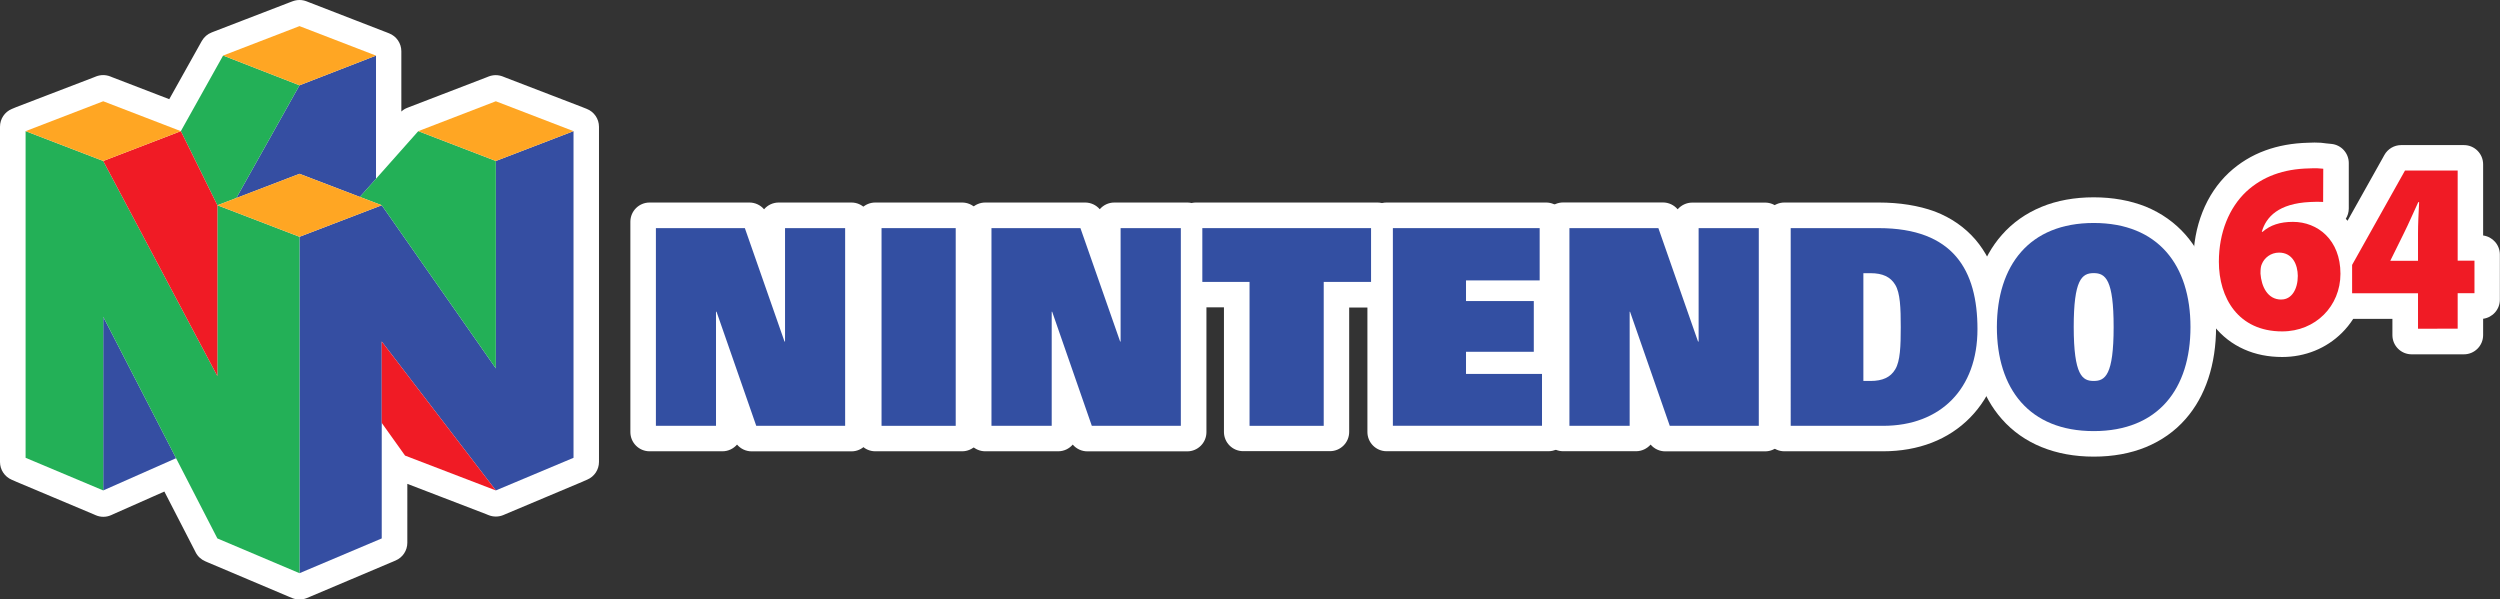 <?xml version="1.0" encoding="utf-8"?>
<!-- Generator: Adobe Illustrator 26.3.1, SVG Export Plug-In . SVG Version: 6.00 Build 0)  -->
<svg version="1.1" id="Layer_1" xmlns="http://www.w3.org/2000/svg" xmlns:xlink="http://www.w3.org/1999/xlink" x="0px" y="0px"
	 viewBox="0 0 3839 920.4" style="enable-background:new 0 0 3839 920.4;" xml:space="preserve">
<rect x="0" y="0" width="3839" height="920.4" fill="#333333" stroke="none"/>
<style type="text/css">
	.st0{fill:#FFFFFF;}
	.st1{fill:#334FA2;}
	.st2{fill:#F01B25;}
	.st3{fill:#354EA2;}
	.st4{fill:#23B057;}
	.st5{fill:#FFA623;}
</style>
<g>
	<g>
		<g>
			<path class="st0" d="M1154.3,678.5c-6.3,0-11.9-4-14-10l-2.3-6.6l-14-40.2v41.9c0,8.2-6.6,14.8-14.8,14.8H997.4
				c-8.2,0-14.8-6.6-14.8-14.8V340.6c0-8.2,6.6-14.8,14.8-14.8h153.3c6.3,0,11.9,4,14,10l2.3,6.6l14,39.9v-41.7
				c0-8.2,6.6-14.8,14.8-14.8h111.8c8.2,0,14.8,6.6,14.8,14.8v323.2c0,8.2-6.6,14.8-14.8,14.8H1154.3z"/>
			<path class="st0" d="M1307.5,340.6v9.7V654v9.7h-9.7h-136.5h-7l-2.3-6.6l-42.7-122.8v119.5v9.7h-9.7h-92.4h-9.7v-9.7V350.3v-9.7
				h9.7h136.6h7l2.3,6.6l42.7,121.9V350.3v-9.7h9.7h92.4H1307.5 M1307.5,311h-9.6h-92.4h-9.7c-9,0-17.1,4-22.5,10.4
				c-5.5-6.5-13.7-10.4-22.5-10.4h-7h-136.6h-9.7c-16.3,0-29.5,13.2-29.5,29.5v9.7v303.6v9.7c0,16.3,13.2,29.5,29.5,29.5h9.7h92.4
				h9.7c9,0,17-4,22.5-10.3c5.5,6.5,13.7,10.4,22.5,10.4h7h136.5h9.7c16.3,0,29.5-13.2,29.5-29.5V654V350.3v-9.7
				C1337,324.3,1323.8,311,1307.5,311L1307.5,311z"/>
		</g>
		<g>
			<path class="st0" d="M1669.7,678.5c-6.3,0-11.9-4-14-10l-2.3-6.6l-13.9-39.9v41.6c0,8.2-6.6,14.8-14.8,14.8h-112
				c-8.2,0-14.8-6.6-14.8-14.8V340.6c0-8.2,6.6-14.8,14.8-14.8h153.3c6.3,0,11.9,4,14,10l2.3,6.6l13.9,39.7v-41.5
				c0-8.2,6.6-14.8,14.8-14.8h112c8.2,0,14.8,6.6,14.8,14.8v323.2c0,8.2-6.6,14.8-14.8,14.8H1669.7z"/>
			<path class="st0" d="M1823.1,340.6v9.7V654v9.7h-9.7h-136.6h-7l-2.3-6.6l-42.6-122.5v119.2v9.7h-9.7h-92.5h-9.7v-9.7V350.3v-9.7
				h9.7h136.6h7l2.3,6.6l42.6,121.9V350.3v-9.7h9.7h92.5H1823.1 M1823.1,311h-9.7h-92.5h-9.7c-9,0-17,4-22.4,10.3
				c-5.5-6.4-13.6-10.3-22.5-10.3h-7h-136.6h-9.7c-16.3,0-29.5,13.2-29.5,29.5v9.7v303.6v9.7c0,16.3,13.2,29.5,29.5,29.5h9.7h92.5
				h9.7c9,0,17-4,22.4-10.3c5.5,6.5,13.7,10.4,22.5,10.4h7h136.6h9.7c16.3,0,29.5-13.2,29.5-29.5V654V350.3v-9.7
				C1852.6,324.3,1839.4,311,1823.1,311L1823.1,311z"/>
		</g>
		<g>
			<path class="st0" d="M2557.2,678.5c-6.3,0-11.9-4-14-10l-2.3-6.6l-13.9-39.9v41.5c0,8.2-6.6,14.8-14.8,14.8h-112
				c-8.2,0-14.8-6.6-14.8-14.8V340.5c0-8.2,6.6-14.8,14.8-14.8h153.3c6.3,0,11.9,4,14,10l2.3,6.6l14,40v-41.7
				c0-8.2,6.6-14.8,14.8-14.8h111.9c8.2,0,14.8,6.6,14.8,14.8v323.2c0,8.2-6.6,14.8-14.8,14.8H2557.2z"/>
			<path class="st0" d="M2553.7,340.5l2.3,6.6l42.7,122.2V350.3v-9.7h9.7h92.4h9.7v9.7V654v9.7h-9.7h-136.6h-7l-2.3-6.6l-42.6-122.5
				v119.1v9.7h-9.7h-92.5h-9.7v-9.7V350.2v-9.7h9.7h136.6H2553.7 M2553.7,310.9h-7h-136.6h-9.7c-16.3,0-29.5,13.2-29.5,29.5v9.7
				v303.6v9.7c0,16.3,13.2,29.5,29.5,29.5h9.7h92.5h9.7c8.9,0,16.9-4,22.4-10.2c5.5,6.5,13.7,10.4,22.5,10.4h7h136.6h9.7
				c16.3,0,29.5-13.2,29.5-29.5V654V350.3v-9.7c0-16.3-13.2-29.5-29.5-29.5h-9.7h-92.4h-9.7c-9,0-17,4-22.5,10.3
				C2570.7,314.9,2562.5,310.9,2553.7,310.9L2553.7,310.9z"/>
		</g>
		<g>
			<path class="st0" d="M1344,678.4c-8.2,0-14.8-6.6-14.8-14.8V340.6c0-8.2,6.6-14.8,14.8-14.8h133.4c8.2,0,14.8,6.6,14.8,14.8
				v323.1c0,8.2-6.6,14.8-14.8,14.8H1344z"/>
			<path class="st0" d="M1477.4,340.6v9.7v303.6v9.7h-9.7h-113.9h-9.7v-9.7V350.3v-9.7h9.7h113.9H1477.4 M1477.4,311h-9.7h-113.9
				h-9.7c-16.3,0-29.5,13.2-29.5,29.5v9.7v303.6v9.7c0,16.3,13.2,29.5,29.5,29.5h9.7h113.9h9.7c16.3,0,29.5-13.2,29.5-29.5v-9.7
				V350.3v-9.7C1507,324.3,1493.8,311,1477.4,311L1477.4,311z"/>
		</g>
		<g>
			<path class="st0" d="M1909,678.3c-8.2,0-14.8-6.6-14.8-14.8V457.4h-57.7c-8.2,0-14.8-6.6-14.8-14.8v-102
				c0-8.2,6.6-14.8,14.8-14.8h278.6c8.2,0,14.8,6.6,14.8,14.8v102.1c0,8.2-6.6,14.8-14.8,14.8h-57.9v206.1c0,8.2-6.6,14.8-14.8,14.8
				H1909z"/>
			<path class="st0" d="M2115.1,340.6v9.8v82.5v9.7h-9.7h-62.9v211.1v9.7h-9.7h-113.9h-9.7v-9.7V442.6h-62.7h-9.7v-9.7v-82.5v-9.7
				h9.7h259.1H2115.1 M2115.1,311h-9.7h-259.1h-9.7c-16.3,0-29.5,13.2-29.5,29.5v9.7v82.5v9.7c0,16.3,13.2,29.5,29.5,29.5h9.7h33.2
				v181.7v9.7c0,16.3,13.2,29.5,29.5,29.5h9.7h113.9h9.7c16.3,0,29.5-13.2,29.5-29.5v-9.7V472.2h33.4h9.7
				c16.3,0,29.5-13.2,29.5-29.5v-9.7v-82.5v-9.8C2144.6,324.3,2131.4,311,2115.1,311L2115.1,311z"/>
		</g>
		<g>
			<path class="st0" d="M2740,678.4c-8.2,0-14.8-6.6-14.8-14.8V340.6c0-8.2,6.6-14.8,14.8-14.8h144.7c30.7,0,57.9,4.4,81,12.9
				c0.1,0,0.1,0,0.2,0.1c22.7,8.7,41.8,21.9,56.6,39.2c13.7,16.1,23.8,35.8,30.2,58.5c5.6,20,8.4,43.2,8.4,68.8
				c0,51.4-16,95-46.4,125.8c-30.3,30.9-72.9,47.3-123.2,47.3H2740z M2885.9,558.2c1.2-0.7,2-1.5,2.6-2.4c0.2-0.4,0.4-0.9,0.7-1.3
				c4.9-8,4.9-37.9,4.9-52.2c0-14.4,0-44.3-4.9-52.3c-0.2-0.4-0.5-0.8-0.7-1.2c-0.7-0.9-1.5-1.7-2.7-2.4V558.2z"/>
			<path class="st0" d="M2884.8,340.6c29.1,0,54.6,4.1,75.8,12c20.5,7.9,37.5,19.7,50.7,35.1c12.2,14.4,21.4,32.1,27.2,52.9
				c5.2,18.7,7.9,40.6,7.9,64.8c0,47.5-14.6,87.4-42.1,115.5c-27.5,28.1-66.5,42.8-112.6,42.8h-141.8h-9.7v-9.7V350.3v-9.7h9.7
				H2884.8 M2871.1,575.4h1.4c10.1,0,22.6-1.5,29.3-13v-0.1v-0.1c6.5-10.7,7-34.5,7-59.9c0-25.5-0.5-49.2-7-60v-0.1v-0.1
				c-6.8-11.5-19.2-13-29.3-13h-1.4V575.4 M2884.8,311h-135h-9.7c-16.3,0-29.5,13.2-29.5,29.5v9.7v303.6v9.7
				c0,16.3,13.2,29.5,29.5,29.5h9.7h141.8c54.4,0,100.6-17.9,133.7-51.7c33.1-33.7,50.6-80.8,50.6-136.2c0-26.9-3-51.4-9-72.7
				c-6.9-24.8-18.1-46.4-33.1-64.1c0,0-0.1-0.1-0.1-0.1c-16.5-19.2-37.5-33.8-62.5-43.4c-0.1,0-0.2-0.1-0.3-0.1
				C2946.2,315.7,2917.2,311,2884.8,311L2884.8,311z"/>
		</g>
		<g>
			<path class="st0" d="M3215.1,686.5c-27.4,0-52.4-4.5-74.4-13.5c-21.9-9-40.6-22.2-55.6-39.3c-28.3-32.1-43.3-77.6-43.3-131.6
				c0.1-53.9,15.1-99.4,43.4-131.6c14.9-17,33.6-30.2,55.6-39.2c21.8-9,46.8-13.5,74.4-13.5c27.2,0,52.2,4.5,74.2,13.4
				c0,0,0.1,0,0.1,0c21.8,9,40.5,22.2,55.5,39.3c28.2,32.2,43.2,77.7,43.2,131.6c0,54-14.9,99.5-43.2,131.7
				c-14.9,17-33.6,30.3-55.5,39.3C3267.7,681.9,3242.7,686.5,3215.1,686.5z M3215.1,444c-2.8,6.3-6.2,21.4-6.2,58.2
				c0,38.2,3.8,52.8,6.2,58.2c2-4.5,6.1-18.7,6.1-58.2C3221.2,465.3,3217.9,450.2,3215.1,444z"/>
			<path class="st0" d="M3215.1,332.5c25.5,0,48.6,4.2,68.7,12.3c19.6,8.1,36.4,19.9,50,35.3c25.8,29.4,39.5,71.6,39.5,121.9
				c0,50.4-13.6,92.5-39.5,121.9c-13.5,15.5-30.3,27.3-50,35.3c-20.1,8.3-43.2,12.4-68.7,12.4c-25.6,0-48.7-4.2-68.8-12.4
				c-19.7-8.1-36.5-19.9-50.1-35.3c-25.9-29.3-39.6-71.6-39.6-121.9c0.1-50.3,13.8-92.4,39.7-121.8c13.6-15.5,30.5-27.3,50.1-35.3
				C3166.5,336.6,3189.6,332.5,3215.1,332.5 M3215.1,575.2c6.4,0,9.7-1.2,13.1-8.1c5.1-10.7,7.8-32.6,7.8-65s-2.5-53.5-7.6-64.5
				c-3.3-7.4-6.8-8.6-13.3-8.6c-6.4,0-10,1.3-13.4,8.6c-5.1,11-7.6,32.1-7.6,64.5s2.7,54.3,7.9,65.1
				C3205.4,574,3208.7,575.2,3215.1,575.2 M3215.1,303c-29.5,0-56.4,4.9-80,14.6c-24.1,9.9-44.6,24.4-61.1,43.2
				c-30.7,34.8-46.9,83.7-47,141.2c0,0,0,0,0,0.1c0,57.7,16.2,106.6,47,141.4c16.5,18.8,37.1,33.3,61.1,43.1c0,0,0,0,0.1,0
				c23.8,9.7,50.7,14.6,80,14.6c29.5,0,56.4-4.9,80-14.6c24-9.9,44.6-24.4,61-43.2c30.6-34.8,46.8-83.7,46.8-141.4
				c0-57.5-16.2-106.4-46.8-141.4c-16.5-18.8-37-33.3-61-43.2c-0.1,0-0.2-0.1-0.2-0.1C3271,307.8,3244.2,303,3215.1,303L3215.1,303z
				"/>
		</g>
		<g>
			<path class="st0" d="M3504.6,533.5c-39,0-71.3-14.5-93.2-42c-18.4-23-28.5-54.9-28.5-89.7c0-25.2,4.4-48.9,13-70.6
				c8.6-21.6,21-40.1,36.9-55.1c14.9-13.8,32.1-24.3,51.1-31.3c18.2-6.7,38.7-10.4,61-10.9c3.3-0.2,6.3-0.3,9.3-0.3
				c6.3,0,11.8,0.4,16.3,1.1l8.4,0.8c7.6,0.8,13.3,7.1,13.3,14.7V320c0,7.7-5.9,14-13.3,14.7c3.7,2.7,7.2,5.7,10.5,9
				c6.8,6.7,12.4,14.5,17,23l65.4-116.8l2.7-5c2.6-4.7,7.6-7.7,12.9-7.7h96.4c8.2,0,14.8,6.6,14.8,14.8V376h10.9
				c8.2,0,14.8,6.6,14.8,14.8v69.4c0,8.2-6.6,14.8-14.8,14.8h-10.9v39.7c0,8.2-6.6,14.8-14.8,14.8h-80.4c-8.2,0-14.8-6.6-14.8-14.8
				V475h-83.4c-5.1,9.4-11.6,18.1-19.2,25.7C3564.7,521.8,3535.8,533.5,3504.6,533.5z M3495.8,419.2c0.5,5.9,2,11,4.2,14
				c0,0.1,0.1,0.1,0.1,0.2c0.7,1.1,1.3,1.5,1.8,1.8c1-1.9,2.2-6,2.2-11.4c0-5.3-1.3-9-2.4-10.6c-0.2-0.3-0.4-0.5-0.5-0.6
				c-0.2,0-0.6-0.1-1.5-0.1c-2.7,0-3.5,2-3.5,2c-0.1,0.2-0.2,0.5-0.3,0.7C3495.8,415.8,3495.8,417.1,3495.8,419.2z"/>
			<path class="st0" d="M3554.2,248.4c6.3,0,10.9,0.4,14.3,1l8.9,0.9v8.9v51.1v9.7h-9.7h-0.1h-0.3h-0.3c-2.5-0.1-4.8-0.2-7.5-0.2
				c-3.2,0-6.7,0.1-11.6,0.3c-19.9,0.9-35.5,5.2-46.6,12.7c6.1-1.2,12.7-1.8,19.9-1.8c22.3,0,42.7,8.2,57.7,23.1
				c12.8,12.8,20.9,29.6,23.8,49.1l0.7-1.2l81.2-144.9l2.8-5h5.7h80.9h9.7v9.7v128.9h16h9.7v9.7v49.9v9.7h-9.7h-16v44.7v9.7h-9.7
				h-60.9h-9.7v-9.7v-44.7h-91.5h-9.7v-9.7v-10.4c-3.7,19.1-12.8,36.5-26.6,50.2c-18.4,18.3-43.6,28.5-70.9,28.5
				c-34.4,0-62.6-12.6-81.6-36.4c-16.3-20.5-25.3-49-25.3-80.4c0-23.3,4-45.3,11.9-65.2c7.8-19.6,19-36.3,33.3-49.7
				c13.3-12.3,28.8-21.9,46.1-28.2c16.8-6.2,35.9-9.6,56.6-10C3548.6,248.5,3551.5,248.4,3554.2,248.4 M3686.3,390.5h17v-31.9
				c0-0.9,0-1.8,0-2.7c-1.2,2.5-2.4,4.9-3.6,7.5L3686.3,390.5 M3503.2,450.2h0.3c10.4,0,15.3-13.7,15.3-26.4
				c0-7.5-1.8-14.3-4.9-18.9c-3.3-4.9-7.8-7.2-14.2-7.2c-9,0-15.2,5.8-17.3,11.5l-0.2,0.4l-0.2,0.4c-0.7,1.3-1,4.6-1,9.8
				c0.7,8.8,3.1,16.5,6.9,22C3491.7,447.4,3496.7,450.2,3503.2,450.2 M3554.2,218.9c-3.2,0-6.5,0.1-10,0.3
				c-23.8,0.6-45.9,4.6-65.5,11.8c-20.9,7.6-39.7,19.1-56,34.2c0,0-0.1,0.1-0.1,0.1c-17.5,16.4-31.1,36.7-40.5,60.4
				c-9.3,23.5-14,49.1-14,76.1c0,38.1,11.3,73.2,31.8,98.9c12.4,15.6,27.9,27.6,46.1,35.7c17.6,7.9,37.3,11.8,58.6,11.8
				c35.1,0,67.7-13.2,91.7-37.1c6.6-6.5,12.3-13.7,17.3-21.4h60.2v15.2v9.7c0,16.3,13.2,29.5,29.5,29.5h9.7h60.9h9.7
				c16.3,0,29.5-13.2,29.5-29.5v-9.7v-15.4c14.5-1.9,25.7-14.3,25.7-29.3v-9.7v-49.9v-9.7c0-15-11.2-27.4-25.7-29.3v-99.6v-9.7
				c0-16.3-13.2-29.5-29.5-29.5h-9.7h-80.9h-5.7c-10.8,0-20.7,5.9-25.9,15.3l-2.7,4.9l-53.8,96c-0.9-1-1.8-2-2.7-3
				c2.9-4.6,4.6-10,4.6-15.9v-9.7v-51.1v-8.9c0-15.2-11.5-27.9-26.6-29.4l-7.9-0.8C3567.2,219.3,3561.3,218.9,3554.2,218.9
				L3554.2,218.9z"/>
		</g>
		<g>
			<path class="st0" d="M2129.3,678.3c-8.2,0-14.8-6.6-14.8-14.8v-323c0-8.2,6.6-14.8,14.8-14.8h244.9c8.2,0,14.8,6.6,14.8,14.8
				v99.8c0,6.1-3.7,11.3-9,13.6v95.8c7.1,1.1,12.5,7.2,12.5,14.6v99.2c0,8.2-6.6,14.8-14.8,14.8H2129.3z"/>
			<path class="st0" d="M2374.2,340.6v9.8v80.2v9.7h-9.7H2261v12.1h94.4h9.7v9.7v77.9v9.7h-9.7H2261v14.5H2368h9.7v9.7v79.7v9.7
				h-9.7H2139h-9.7v-9.7V350.3v-9.7h9.7h225.4H2374.2 M2374.2,311h-9.7H2139h-9.7c-16.3,0-29.5,13.2-29.5,29.5v9.7v303.5v9.7
				c0,16.3,13.2,29.5,29.5,29.5h9.7H2368h9.7c16.3,0,29.5-13.2,29.5-29.5v-9.7v-79.7v-9.7c0-10-4.9-18.8-12.5-24.1v-0.1v-77.9v-0.7
				c5.5-5.4,9-12.9,9-21.2v-9.7v-80.2v-9.8C2403.7,324.3,2390.5,311,2374.2,311L2374.2,311z"/>
		</g>
		<g>
			<path class="st0" d="M459.9,905.7c-1.9,0-3.8-0.4-5.6-1.1c0,0-3.9-1.6-4-1.6l-129.4-54.8c-3.2-1.4-5.9-3.9-7.4-7l-1.5-3.1
				l-52.9-102.5l-90.7,40.1l-3.9,1.7c-1.9,0.8-3.9,1.2-5.9,1.2c-2,0-3.9-0.4-5.8-1.2l-3.9-1.7L29.8,725.7l-6.1-2.6
				c-5.4-2.3-9-7.7-9-13.6v-515c0-6,3.6-11.4,9.1-13.7l6.2-2.6c0.1,0,0.2-0.1,0.3-0.1l119.1-45.8l3.5-1.4c1.7-0.7,3.5-1,5.4-1
				s3.6,0.3,5.4,1l3.5,1.4l99.3,38.2c0,0,54.5-97.6,54.5-97.6l1.8-3.1c1.7-2.9,4.3-5.2,7.5-6.4l3.3-1.3l117.3-45.2l3.5-1.4
				c1.7-0.7,3.5-1,5.4-1c1.9,0,3.7,0.4,5.5,1.1l3.4,1.3l117.3,45.3l6.4,2.5c5.7,2.2,9.4,7.7,9.4,13.8v131.2l23.6-26.6
				c1.5-1.7,3.5-3.1,5.7-3.9l2.3-0.9l119.2-45.8l3.5-1.4c1.7-0.7,3.5-1,5.4-1c1.8,0,3.6,0.3,5.4,1l3.5,1.4l119.1,45.8l6.4,2.5
				c5.7,2.2,9.4,7.7,9.4,13.8v514.7c0,5.9-3.5,11.3-9,13.6l-6,2.6l-119.1,50.1l-3.6,1.5c-1.9,0.8-3.9,1.2-5.9,1.2
				c-1.8,0-3.5-0.3-5.2-1l-3.6-1.4c0,0-139.6-53.6-139.6-53.6l-2.4-0.9v111.9c0,5.9-3.5,11.3-9,13.6l-6,2.6
				c0,0-126.4,53.4-126.4,53.4l-3.8,1.6C463.7,905.3,461.8,905.7,459.9,905.7z"/>
			<path class="st0" d="M459.9,29.5l3.4,1.4l117.4,45.3l6.3,2.5v6.7v163.4l47.9-53.9l1.6-1.8l2.3-0.9l119.1-45.8l3.5-1.4l3.5,1.4
				l119.1,45.8l6.3,2.5v6.7V703v6.3l-6,2.6L765.3,762l-3.6,1.6l-3.6-1.4l-139.4-53.6l-2.8-1.1l-1.7-2.4L596,679.9v147v6.5l-6,2.6
				l-126.2,53.4l-3.8,1.6l-3.8-1.6L330,836l-3.2-1.4l-1.6-3.2l-59.3-115l-103.4,45.8l-3.8,1.7l-3.9-1.7L35.5,712.1l-6-2.6V703V201.3
				v-6.7l6.2-2.6l119.1-45.8l3.5-1.4l3.5,1.4L273.2,189l60.7-108.6l1.8-3.1l3.3-1.3l117.4-45.2L459.9,29.5 M459.9,0
				c-3.6,0-7.3,0.7-10.7,2l-3.5,1.3L328.4,48.5l-3.3,1.3c-6.3,2.4-11.6,6.9-15,12.8l-1.8,3.1c-0.1,0.1-0.2,0.3-0.2,0.4l-48.2,86.2
				l-87.3-33.6l-3.5-1.4c-3.4-1.3-7.1-2-10.7-2c-3.6,0-7.3,0.7-10.7,2l-3.5,1.4L25.1,164.4c-0.2,0.1-0.4,0.2-0.7,0.3l-6.2,2.6
				C7.2,171.8,0,182.6,0,194.6v6.7V703v6.5c0,11.8,7.1,22.5,18,27.2l6,2.6c0,0,0.1,0,0.1,0.1l119.1,50.1l3.9,1.7
				c3.7,1.6,7.6,2.4,11.6,2.4c4,0,8-0.8,11.8-2.5l3.8-1.7c0.1,0,0.1,0,0.2-0.1l77.9-34.5l46.4,90.1l1.5,3c3.1,6.3,8.4,11.2,14.9,14
				l3.2,1.4l126.2,53.4c0.1,0,0.2,0.1,0.3,0.1l3.8,1.6c3.6,1.5,7.4,2.2,11.2,2.2s7.6-0.7,11.2-2.2l3.8-1.6c0.1,0,0.2-0.1,0.3-0.1
				l126.2-53.4c0,0,0.1,0,0.1,0l6-2.6c10.9-4.6,18-15.3,18-27.2v-6.5V743l121.8,46.8c0,0,0.1,0,0.1,0.1l3.6,1.4
				c3.4,1.3,6.9,1.9,10.5,1.9c4,0,8-0.8,11.7-2.4l3.5-1.5l119-50.1c0,0,0.1,0,0.1-0.1l6-2.6c10.9-4.6,18-15.3,18-27.2V703V201.4
				v-6.7c0-12.2-7.5-23.1-18.8-27.5l-6.3-2.5c-0.1,0-0.1,0-0.2-0.1l-119.1-45.8l-3.5-1.4c-3.4-1.3-7.1-2-10.7-2
				c-3.6,0-7.3,0.7-10.7,2l-3.5,1.4l-119.1,45.8c-0.1,0-0.1,0-0.2,0.1l-2.3,0.9c-3.4,1.3-6.5,3.2-9.1,5.7V85.4v-6.7
				c0-12.2-7.5-23.1-18.8-27.5l-6.3-2.5c0,0-0.1,0-0.1,0L474.2,3.4l-3.3-1.3C467.4,0.7,463.6,0,459.9,0L459.9,0z"/>
		</g>
	</g>
	<g>
		<g>
			<g>
				<polygon class="st0" points="1157.8,658.8 1104.4,505.4 1104.4,658.8 1002.3,658.8 1002.3,345.5 1147.2,345.5 1200.6,497.9 
					1200.6,345.5 1302.7,345.5 1302.7,658.8 				"/>
				<path class="st0" d="M1297.8,350.3v303.6h-136.5l-61-175.2h-0.8v175.2h-92.4V350.3h136.6l60.9,174.1h0.8V350.3H1297.8
					 M1307.6,340.6h-9.7h-92.4h-9.7v9.7v118.7L1153,347.2l-2.3-6.6h-7h-136.6h-9.7v9.7v303.6v9.7h9.7h92.4h9.7v-9.7V534.4
					l42.7,122.8l2.3,6.6h7h136.5h9.7V654V350.3L1307.6,340.6L1307.6,340.6z"/>
			</g>
			<g>
				<polygon class="st0" points="1673.2,658.8 1619.9,505.7 1619.9,658.8 1517.6,658.8 1517.6,345.5 1662.7,345.5 1715.9,497.9 
					1715.9,345.5 1818.2,345.5 1818.2,658.8 				"/>
				<path class="st0" d="M1813.3,350.3v303.6h-136.6l-61-175.2h-0.7v175.2h-92.5V350.3h136.6l60.9,174.1h0.8V350.3H1813.3
					 M1823.1,340.6h-9.7h-92.5h-9.7v9.7v118.7l-42.6-121.9l-2.3-6.6h-7h-136.6h-9.7v9.7v303.6v9.7h9.7h92.5h9.7v-9.7V534.7
					l42.6,122.5l2.3,6.6h7h136.6h9.7V654V350.3V340.6L1823.1,340.6z"/>
			</g>
			<g>
				<polygon class="st0" points="2560.6,658.8 2507.3,505.7 2507.3,658.8 2405.1,658.8 2405.1,345.5 2550,345.5 2603.5,498.2 
					2603.5,345.5 2705.6,345.5 2705.6,658.8 				"/>
				<path class="st0" d="M2700.8,350.3v303.6h-136.6l-61-175.2h-0.7v175.2H2410V350.3h136.6l60.9,174.1h0.9V350.3H2700.8
					 M2710.5,340.6h-9.7h-92.4h-9.7v9.7v118.9l-42.7-122.2l-2.3-6.6h-7h-136.6h-9.7v9.7v303.6v9.7h9.7h92.5h9.7v-9.7V534.7
					l42.6,122.5l2.3,6.6h7h136.6h9.7V654V350.3V340.6L2710.5,340.6z"/>
			</g>
			<g>
				<rect x="1348.9" y="345.5" class="st0" width="123.7" height="313.4"/>
				<path class="st0" d="M1467.6,350.3v303.6h-113.9V350.3H1467.6 M1477.4,340.6h-9.7h-113.9h-9.7v9.7v303.6v9.7h9.7h113.9h9.7v-9.7
					V350.3V340.6L1477.4,340.6z"/>
			</g>
			<g>
				<polygon class="st0" points="1913.8,658.8 1913.8,437.8 1841.4,437.8 1841.4,345.5 2110.2,345.5 2110.2,437.8 2037.5,437.8 
					2037.5,658.8 				"/>
				<path class="st0" d="M2105.4,350.3v82.5h-72.7v221.1h-113.9v-221h-72.5v-82.5L2105.4,350.3 M2115.1,340.6h-9.7h-259.1h-9.7v9.7
					v82.5v9.7h9.7h62.7v211.2v9.7h9.7h113.9h9.7v-9.7V442.7h62.9h9.7v-9.7v-82.5V340.6L2115.1,340.6z"/>
			</g>
			<g>
				<path class="st0" d="M2744.9,658.8V345.5h139.9c55.6,0,97,15.4,122.8,45.5c22.8,26.7,33.9,64.1,33.9,114.5
					c0,46.2-14.1,84.9-40.8,112.1c-26.6,27.1-64.3,41.4-109.2,41.4L2744.9,658.8L2744.9,658.8z M2872.5,580.1
					c16.7,0,27.5-4.9,33.6-15.4c7.2-11.8,7.8-35.3,7.8-62.4c0-27.2-0.6-50.7-7.7-62.5c-6.2-10.5-16.9-15.5-33.6-15.5h-6.3v155.8
					H2872.5z"/>
				<path class="st0" d="M2884.8,350.3c115.2,0,151.8,65.1,151.8,155.1c0,91.7-56.6,148.5-145,148.5h-141.8V350.3l0,0H2884.8
					 M2861.4,585h11.1c18.3,0,30.6-5.6,37.8-17.8c7.7-12.6,8.5-35.5,8.5-64.9c0-29.4-0.8-52.4-8.5-65c-7.2-12.1-19.4-17.8-37.8-17.8
					h-11.1V585 M2884.8,340.6h-135h-9.7v9.7v303.6v9.7h9.7h141.8c46.2,0,85.2-14.8,112.6-42.8c27.6-28.1,42.1-68,42.1-115.5
					c0-24.2-2.7-46.1-7.9-64.8c-5.8-20.8-15-38.5-27.2-52.9c-13.2-15.4-30.2-27.2-50.7-35.1C2939.4,344.7,2913.9,340.6,2884.8,340.6
					L2884.8,340.6z M2871.1,429.2h1.4c10.1,0,22.5,1.5,29.3,13v0.1v0.1c6.5,10.7,7,34.5,7,60c0,25.4-0.5,49.1-7,59.9v0.1v0.1
					c-6.7,11.5-19.2,13-29.3,13h-1.4V429.2L2871.1,429.2z"/>
			</g>
			<g>
				<path class="st0" d="M3215.1,666.9c-48.8,0-88.6-16-115.2-46.1c-25.1-28.5-38.3-69.5-38.3-118.6c0.1-49.1,13.3-90.1,38.4-118.6
					c26.6-30.1,66.4-46.1,115.1-46.1c48.8,0,88.6,16,115.2,46.1c25,28.5,38.3,69.5,38.3,118.6s-13.3,90.1-38.3,118.6
					C3303.8,650.9,3264,666.9,3215.1,666.9z M3215.1,424.2c-10.9,0-25.9,0-25.9,78c0.1,78,15,78,25.9,78c10.8,0,25.8,0,25.8-78
					S3226,424.2,3215.1,424.2z"/>
				<path class="st0" d="M3215.1,342.4c99.2,0,148.6,65.1,148.6,159.8c0,94.6-49.3,159.8-148.6,159.8
					c-99.2,0-148.7-65.1-148.7-159.8C3066.6,407.5,3116.1,342.4,3215.1,342.4 M3215.1,585c17.5,0,30.6-8.7,30.6-82.8
					c0-72.6-12.3-82.8-30.6-82.8c-18.3,0-30.7,10.2-30.7,82.8C3184.5,576.5,3197.7,585,3215.1,585 M3215.1,332.5
					c-25.5,0-48.6,4.1-68.7,12.4c-19.6,8.1-36.5,19.9-50.1,35.3c-25.9,29.4-39.6,71.5-39.7,121.8c0,50.3,13.7,92.6,39.6,121.9
					c13.6,15.5,30.4,27.3,50.1,35.3c20.1,8.2,43.2,12.4,68.8,12.4c25.5,0,48.6-4.1,68.7-12.4c19.7-8.1,36.5-19.9,50-35.3
					c25.9-29.4,39.5-71.5,39.5-121.9c0-50.3-13.7-92.5-39.5-121.9c-13.6-15.5-30.4-27.3-50-35.3
					C3263.8,336.7,3240.6,332.5,3215.1,332.5L3215.1,332.5z M3215.1,575.2c-6.4,0-9.7-1.2-13.1-8c-5.2-10.8-7.9-32.7-7.9-65.1
					s2.5-53.5,7.6-64.5c3.3-7.3,7-8.6,13.4-8.6c6.5,0,9.9,1.2,13.3,8.6c5.1,11,7.6,32.1,7.6,64.5s-2.7,54.3-7.8,65
					C3224.9,574,3221.5,575.2,3215.1,575.2L3215.1,575.2z"/>
			</g>
			<g>
				<path class="st0" d="M3504.5,513.7c-32.8,0-59.8-11.9-77.8-34.6c-15.7-19.6-24.2-47.1-24.2-77.4c0-45.3,15.5-84.8,43.6-111.3
					c25.5-23.6,59-36,99.6-36.9c3.1-0.2,5.8-0.3,8.5-0.3c6.1,0,10.3,0.4,13.8,0.8l4.4,0.4v60.5h-5h-0.3c-2.5-0.2-5-0.2-7.8-0.2
					c-3.2,0-6.9,0.1-11.8,0.3c-31.3,1.5-52.6,11-63.5,28.6c10.3-5.3,22.4-7.8,37-7.8c20.9,0,40.2,7.7,54.3,21.8
					c15.5,15.4,23.6,37.1,23.6,62.8c0,25.5-9.6,49-27,66.4C3554.4,504.1,3530.5,513.7,3504.5,513.7z M3476.2,420
					c1.3,16.9,9,35.1,27,35.1h0.3c10,0,20.2-9.6,20.2-31.3c0-5.1-1.3-30.9-24-30.9c-11.2,0-19.1,7.4-21.9,14.7l-0.1,0.2l-0.1,0.2
					C3476.6,409.9,3476.2,413.5,3476.2,420z"/>
				<path class="st0" d="M3554.2,258.2c5.7,0,9.8,0.4,13.3,0.7V310h-0.1c-2.7-0.2-5.3-0.3-8.1-0.3c-3.5,0-7.5,0.1-12.1,0.4
					c-48.1,2.3-67.4,22.7-74,45.8h1.2c11.9-10.4,26.8-15.3,46.6-15.3c38.1,0,73,27.6,73,79.7c0,49.7-38.3,88.5-89.5,88.5
					c-67.6,0-97.2-51.6-97.2-107c0-45,16-83.1,42.1-107.7c25-23.1,57.1-34.8,96.5-35.6C3549,258.3,3551.8,258.2,3554.2,258.2
					 M3503.1,459.9h0.3c15.7,0,25.1-15.9,25.1-36.2c-0.1-17.2-8-35.8-28.8-35.8c-12.7,0-22.7,8.1-26.5,17.8c-1.5,3.1-2,7.4-2,14.5
					C3472.6,439.5,3481.9,459.9,3503.1,459.9 M3554.2,248.4L3554.2,248.4c-2.8,0-5.6,0.1-8.7,0.3c-20.7,0.5-39.8,3.8-56.6,10
					c-17.2,6.3-32.8,15.9-46.1,28.2l0,0l0,0c-14.3,13.4-25.5,30.1-33.3,49.7c-7.9,19.9-11.9,41.8-11.9,65.2c0,31.4,9,60,25.3,80.4
					c19,23.8,47.3,36.4,81.6,36.4c27.3,0,52.5-10.1,70.9-28.5c18.3-18.2,28.5-43,28.5-69.8c0-27-8.7-49.9-25.1-66.3
					c-15-15-35.4-23.1-57.7-23.1c-7.2,0-13.8,0.6-19.9,1.8c11-7.5,26.7-11.8,46.6-12.7c4.9-0.2,8.5-0.3,11.6-0.3
					c2.7,0,5,0.1,7.5,0.2h0.3h0.3h0.1h9.7v-9.7v-51.1v-8.9l-8.9-0.9C3565.2,248.8,3560.5,248.4,3554.2,248.4L3554.2,248.4z
					 M3481,419.8c0-5.2,0.3-8.6,1-9.8l0.2-0.4l0.2-0.4c2.2-5.7,8.4-11.5,17.3-11.5c6.4,0,10.8,2.3,14.2,7.2
					c3.2,4.6,4.9,11.4,4.9,18.9c0,12.7-4.8,26.4-15.3,26.4h-0.3c-6.5,0-11.5-2.8-15.4-8.4C3484,436.4,3481.7,428.6,3481,419.8
					L3481,419.8z"/>
			</g>
			<g>
				<path class="st0" d="M3708.2,509.7v-54.5H3607v-49.6l83.3-148.6h88.6v138.4h25.8v59.8h-25.8v54.5L3708.2,509.7L3708.2,509.7z
					 M3708.2,395.4v-36.8c0-8.6,0.3-17.3,0.7-26.3c-4.2,9.4-8.7,19-13.6,28.9l-16.8,34.2H3708.2z"/>
				<path class="st0" d="M3774,261.9v138.4h25.8v49.9H3774v54.5h-60.9v-54.5h-101.2v-43.5l81.2-144.9L3774,261.9 M3670.6,400.4h42.5
					v-41.7c0-15.4,0.9-31.4,1.7-48.3h-1.3c-7.7,16.4-14.2,32-22.6,48.8l-20,40.5L3670.6,400.4 M3783.8,252.2h-9.7h-80.9h-5.7l-2.8,5
					l-81.2,144.9l-1.3,2.3v2.6v43.5v9.7h9.7h91.5v44.7v9.7h9.7h60.9h9.7v-9.7v-44.7h16h9.7v-9.7v-49.9v-9.7h-9.7h-16V261.9
					L3783.8,252.2L3783.8,252.2z M3686.3,390.5l13.4-27.1c1.3-2.6,2.5-5,3.6-7.5c0,0.9,0,1.8,0,2.7v31.9H3686.3L3686.3,390.5z"/>
			</g>
			<g>
				<polygon class="st0" points="2134,658.7 2134,345.5 2369.2,345.5 2369.2,435.5 2256,435.5 2256,457.4 2360.3,457.4 
					2360.3,545.1 2256,545.1 2256,569.3 2372.8,569.3 2372.8,658.7 				"/>
				<path class="st0" d="M2364.3,350.3v80.2h-113.2v31.7h104.2v77.9h-104.2v34.1h116.8v79.6h-228.9V350.3H2364.3 M2374.2,340.6h-9.7
					H2139h-9.7v9.7v303.5v9.7h9.7H2368h9.7v-9.7v-79.7v-9.7h-9.7H2261v-14.5h94.4h9.7v-9.7v-77.9v-9.7h-9.7H2261v-12.1h103.4h9.7
					v-9.7v-80.2V340.6L2374.2,340.6z"/>
			</g>
			<g>
				<polygon class="st0" points="330.2,830.6 268.1,709.9 158.5,758.5 34.5,706.3 34.5,197.9 158.5,150.3 275.5,195.3 339.1,81.3 
					459.9,34.8 582.2,82 582.2,261.6 639.4,197.2 761.4,150.3 885.5,197.9 885.5,706.3 761.5,758.5 618.8,703.6 591.1,664.6 
					591.1,830 459.9,885.5 				"/>
				<path class="st0" d="M459.9,40.1l117.4,45.3v189.1l64.9-73.2l119.1-45.8l119.1,45.8V703l-119.1,50.1l-139.4-53.6l-35.8-50.2
					v177.4l-126.2,53.4l-126-53.4l-63.4-123.2l-111.9,49.5L39.3,703V201.4l119.1-45.8l119.1,45.8l64.8-116.1L459.9,40.1 M459.9,29.5
					l-3.5,1.4L339,76.1l-3.3,1.3l-1.8,3.1L273.2,189L162,146.2l-3.5-1.4l-3.5,1.4L35.7,192l-6.2,2.6v6.7V703v6.5l6,2.6l119.1,50.1
					l3.9,1.7l3.8-1.7l103.4-45.8l59.3,115l1.6,3.2l3.2,1.4l126.1,53.4l3.8,1.6l3.8-1.6L590,836l6-2.6v-6.5v-147l18.1,25.3l1.7,2.4
					l2.8,1.1L758,762.2l3.6,1.4l3.6-1.6l119.1-50.1l6-2.6V703V201.4v-6.7l-6.3-2.5L765,146.4l-3.5-1.4l-3.5,1.4l-119.1,45.8
					l-2.3,0.9l-1.6,1.8L587,248.7V85.4v-6.7l-6.3-2.5L463.4,30.9L459.9,29.5L459.9,29.5z"/>
			</g>
		</g>
		<g>
			<g>
				<g>
					<polyline class="st1" points="1161.3,653.9 1297.8,653.9 1297.8,350.3 1205.5,350.3 1205.5,524.5 1204.7,524.5 1143.8,350.3 
						1007.2,350.3 1007.2,653.9 1099.5,653.9 1099.5,478.7 1100.3,478.7 1161.3,653.9 					"/>
				</g>
				<g>
					<polyline class="st1" points="1676.6,653.9 1813.3,653.9 1813.3,350.3 1720.8,350.3 1720.8,524.5 1720.1,524.5 1659.1,350.3 
						1522.5,350.3 1522.5,653.9 1615,653.9 1615,478.7 1615.7,478.7 1676.6,653.9 					"/>
				</g>
				<g>
					<polyline class="st1" points="2564.1,653.9 2700.8,653.9 2700.8,350.3 2608.4,350.3 2608.4,524.5 2607.5,524.5 2546.6,350.3 
						2410,350.3 2410,653.9 2502.5,653.9 2502.5,478.7 2503.1,478.7 2564.1,653.9 					"/>
				</g>
				<g>
					<rect x="1353.7" y="350.3" class="st1" width="113.9" height="303.6"/>
				</g>
				<g>
					<polyline class="st1" points="1918.8,432.9 1846.3,432.9 1846.3,350.3 2105.4,350.3 2105.4,432.9 2032.7,432.9 2032.7,653.9 
						1918.8,653.9 1918.8,432.9 					"/>
				</g>
				<g>
					<path class="st1" d="M2861.4,585h11.1c18.3,0,30.6-5.6,37.8-17.8c7.7-12.6,8.5-35.5,8.5-64.9c0-29.4-0.8-52.4-8.5-65
						c-7.2-12.1-19.4-17.8-37.8-17.8h-11.1V585 M2749.8,350.3h135c115.2,0,151.8,65.1,151.8,155.1c0,91.7-56.6,148.5-145,148.5
						h-141.8V350.3L2749.8,350.3z"/>
				</g>
				<g>
					<path class="st1" d="M3215.1,585c17.5,0,30.6-8.7,30.6-82.8c0-72.6-12.3-82.8-30.6-82.8c-18.3,0-30.7,10.2-30.7,82.8
						C3184.5,576.5,3197.7,585,3215.1,585 M3215.1,342.4c99.2,0,148.6,65.1,148.6,159.8c0,94.6-49.3,159.8-148.6,159.8
						c-99.2,0-148.7-65.1-148.7-159.8C3066.6,407.5,3116.1,342.4,3215.1,342.4z"/>
				</g>
				<g>
					<path class="st2" d="M3503.4,459.9c15.7,0,25.1-15.9,25.1-36.2c-0.1-17.2-8-35.8-28.8-35.8c-12.7,0-22.7,8.1-26.5,17.8
						c-1.5,3.1-2,7.4-2,14.5c1.4,19.4,10.6,39.8,31.9,39.8L3503.4,459.9 M3567.4,310.1c-6.1-0.4-11.9-0.3-20.2,0.1
						c-48.1,2.3-67.4,22.7-74,45.8h1.2c11.9-10.4,26.8-15.3,46.6-15.3c38.1,0,73,27.6,73,79.7c0,49.7-38.3,88.5-89.5,88.5
						c-67.6,0-97.2-51.6-97.2-107c0-45,16-83.1,42.1-107.7c25-23.1,57.1-34.8,96.5-35.6c10.4-0.6,16.6,0,21.7,0.5L3567.4,310.1
						L3567.4,310.1z"/>
				</g>
				<g>
					<path class="st2" d="M3713.1,400.5v-41.8c0-15.4,0.9-31.4,1.7-48.3h-1.3c-7.7,16.4-14.2,32-22.6,48.8l-20,40.5l-0.3,0.8
						L3713.1,400.5 M3713.1,504.8v-54.5h-101.2v-43.5l81.2-144.9h80.9v138.4h25.8v49.9H3774v54.5L3713.1,504.8L3713.1,504.8z"/>
				</g>
				<g>
					<polyline class="st1" points="2138.9,350.3 2364.3,350.3 2364.3,430.6 2251.2,430.6 2251.2,462.3 2355.3,462.3 2355.3,540.2 
						2251.2,540.2 2251.2,574.2 2367.9,574.2 2367.9,653.8 2138.9,653.8 2138.9,350.3 					"/>
				</g>
			</g>
			<g>
				<g id="layer2_00000120525166727128913530000005413668881075724961_">
					<g id="polygon3542_00000027571453156582138700000010098964057200812706_">
						<polygon class="st3" points="459.9,131 362.9,304.1 459.9,266.9 552.6,302.4 577.4,274.6 577.4,85.4 						"/>
					</g>
					<g id="polygon3558_00000064334156079186944300000003804201769388612018_">
						<polygon class="st3" points="761.4,753.1 586.2,524.4 586.2,826.8 459.9,880.2 459.9,363.6 586.2,315.2 761.4,565.7 
							761.4,247.2 880.7,201.4 880.7,703 						"/>
					</g>
					<g id="polygon3560_00000052069154945638634090000003144749030012483215_">
						<polygon class="st3" points="158.5,753.1 270.4,703.6 158.5,486.5 						"/>
					</g>
				</g>
				<g id="layer3_00000000907121320804765910000006805306254505922437_">
					<g id="polygon3538_00000027579561124824805280000017145580353278347683_">
						<polygon class="st4" points="277.7,201.4 333.8,315.2 362.9,304.1 459.9,131 342.6,85.3 						"/>
					</g>
					<g id="polygon3540_00000107555457470200175280000009817475943430972300_">
						<polygon class="st4" points="552.6,302.4 642.3,201.4 761.4,247.2 761.4,565.7 586.2,315.2 						"/>
					</g>
					<g id="polygon3552_00000108994894707856998020000005178928961061116569_">
						<polygon class="st4" points="158.5,247.2 39.3,201.4 39.3,703 158.5,753.1 158.5,486.5 333.8,826.8 459.9,880.2 459.9,363.6 
							333.8,315.2 333.8,577.5 						"/>
					</g>
				</g>
				<g id="layer4_00000152945649481636691130000004157908457501094029_">
					<g id="polygon3554_00000127746547478312699050000003441798879380878995_">
						<polygon class="st2" points="333.8,315.2 333.8,577.5 158.5,247.2 277.7,201.4 						"/>
					</g>
					<g id="polygon3556_00000024682006099613978830000003429691645613616063_">
						<polygon class="st2" points="761.4,753.1 586.2,524.4 586.2,649.4 622,699.6 						"/>
					</g>
				</g>
				<g id="layer5_00000147926191089400718980000009893165369949938059_">
					<g id="polygon3544_00000039827376717316688070000004818783634810321590_">
						<polygon class="st5" points="586.2,315.2 459.9,363.6 333.8,315.2 459.9,266.9 						"/>
					</g>
					<g id="polygon3546_00000027566998794378993730000004748421572782310547_">
						<polygon class="st5" points="642.3,201.4 761.4,155.5 880.7,201.4 761.4,247.2 						"/>
					</g>
					<g id="polygon3548_00000152233285696258918950000008031854906092235199_">
						<polygon class="st5" points="39.3,201.4 158.5,155.5 277.7,201.4 158.5,247.2 						"/>
					</g>
					<g id="polygon3550_00000141426936187084487890000014333544282770151089_">
						<polygon class="st5" points="577.4,85.4 459.9,40.1 342.6,85.3 459.9,131 						"/>
					</g>
				</g>
			</g>
		</g>
	</g>
</g>
</svg>
